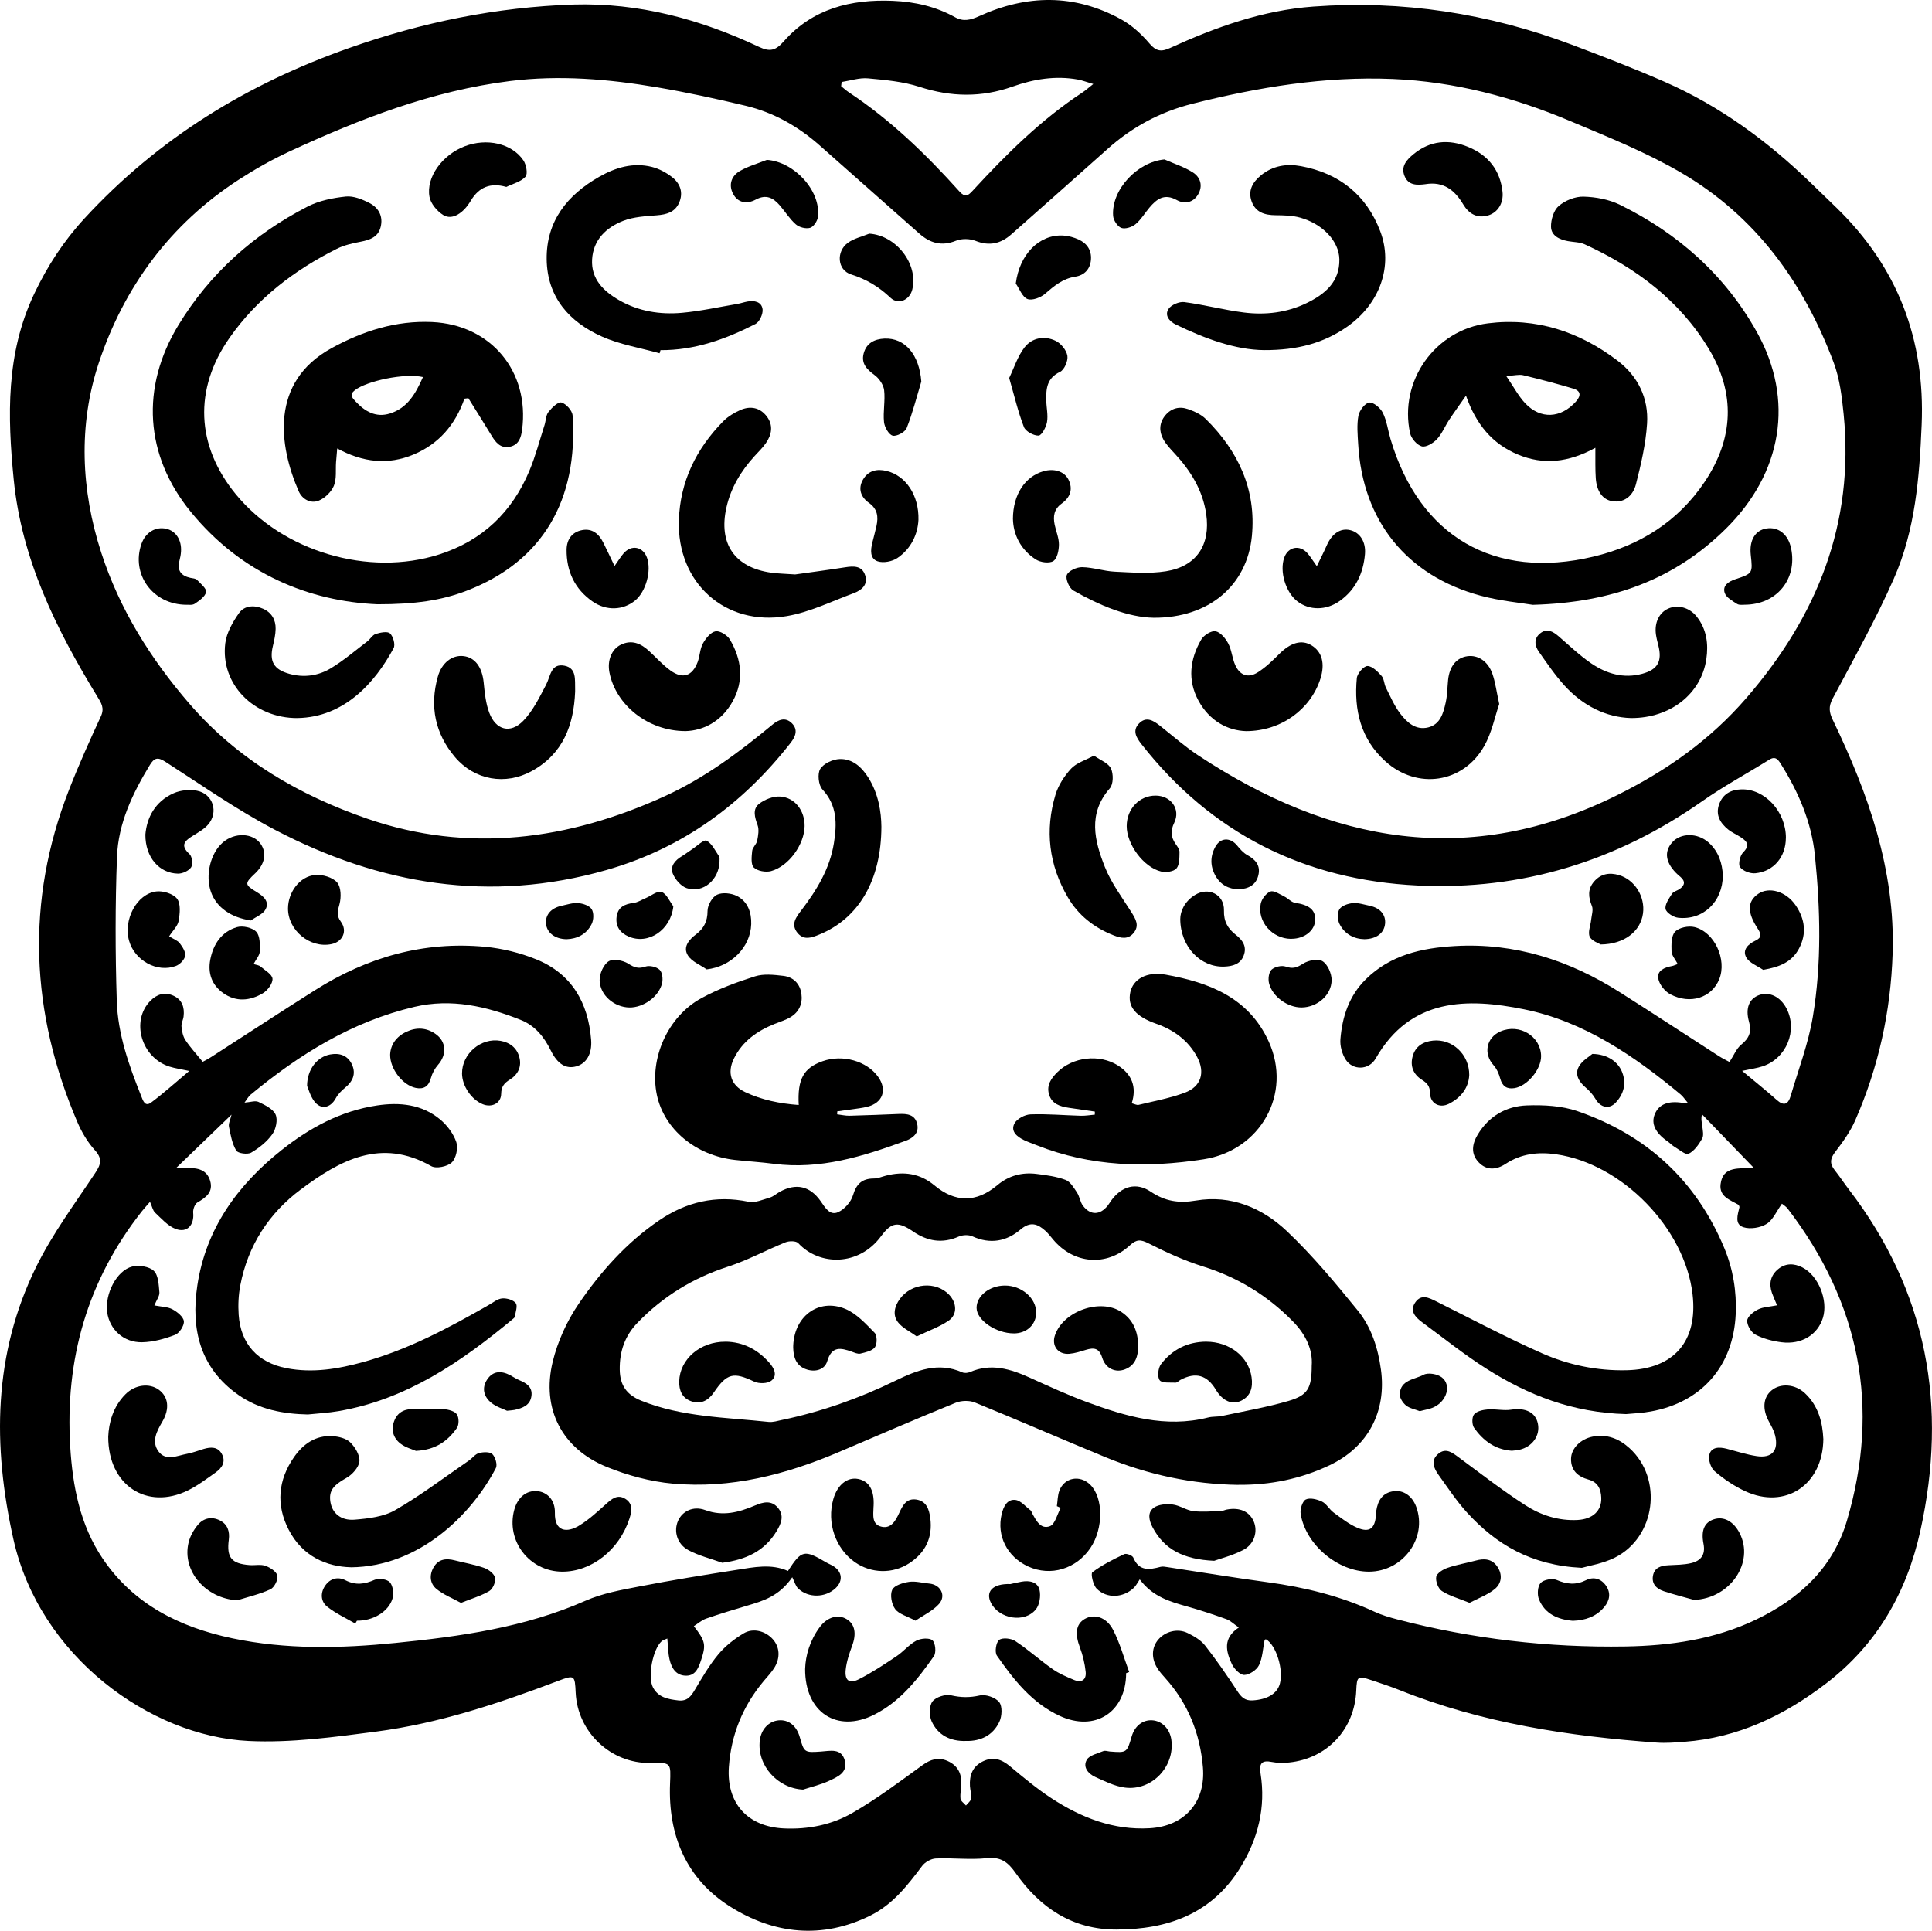 <?xml version="1.0" encoding="UTF-8"?>
<svg id="Layer_1" data-name="Layer 1" xmlns="http://www.w3.org/2000/svg" viewBox="0 0 900 899.52">
  <path d="M267.04,2.13c30.6-.91,59.23,6.86,86.61,19.76,5.11,2.41,7.73,1.64,11.54-2.69C378.56,4.05,396.38-.41,415.85.39c10.23.42,20.09,2.65,29.15,7.7,3.82,2.13,7.28,1.2,11.11-.54,22.23-10.14,44.47-10.46,66.12,1.46,5.01,2.75,9.54,6.91,13.26,11.3,3.1,3.66,5.52,3.9,9.52,2.08,21.3-9.72,43.2-17.6,66.8-19.32,41.44-3.02,81.59,3.13,120.42,17.78,14.47,5.46,28.93,11.02,43.1,17.22,25.71,11.25,48.01,27.62,68.13,47.07,3.96,3.83,7.93,7.66,11.89,11.5,28.64,27.75,41.52,61.47,39.83,101.35-1.04,24.54-2.96,48.91-12.91,71.51-8.42,19.14-18.73,37.47-28.55,55.97-1.95,3.69-1.67,6.31.03,9.85,16.57,34.44,29.19,69.87,27.91,108.98-.88,27.03-6.58,52.9-17.39,77.6-2.31,5.29-5.81,10.16-9.35,14.77-2.4,3.12-2.63,5.5-.24,8.5,2.32,2.92,4.36,6.07,6.63,9.03,36.54,47.65,46.08,100.88,33.28,158.94-6.38,28.91-20.31,53.07-43.86,71.12-19.52,14.96-41.16,25.37-66.17,27.23-4.25.32-8.55.66-12.78.36-40.95-2.95-81.28-9.05-119.71-24.42-4.29-1.72-8.7-3.14-13.08-4.62-6.55-2.2-6.91-1.94-7.2,4.86-.77,17.96-13.51,31.63-31.32,33.45-2.62.27-5.39.28-7.95-.24-4.82-.98-6.04.76-5.31,5.34,2.52,15.82-1.15,30.44-9.45,43.91-13.25,21.51-33.82,28.82-57.77,28.83-20.42,0-35.52-10.15-46.86-26.32-3.47-4.94-6.77-7.66-13.37-6.95-7.86.85-15.9-.2-23.84.15-2.21.1-5.03,1.69-6.37,3.49-6.76,9.04-13.68,17.93-24.01,23.06-22.59,11.23-45.1,8.75-65.58-4.24-20.32-12.9-28.79-33.16-27.83-57.17.39-9.83.57-9.82-9.16-9.64-18.35.35-33.93-14.31-34.8-32.75-.38-8.16-.48-8.4-8.33-5.42-27.51,10.43-55.39,19.74-84.63,23.56-19.67,2.57-39.69,5.31-59.38,4.37-46.04-2.21-97.41-39.53-109.57-93.91-9.77-43.7-9.43-86.37,10.65-127.11,7.57-15.36,17.99-29.33,27.5-43.69,2.68-4.04,3.32-6.63-.26-10.58-3.39-3.74-6.11-8.38-8.11-13.05-21.81-51.03-24.25-102.66-3.91-154.75,4.52-11.58,9.62-22.96,14.85-34.25,1.79-3.86.18-6.27-1.64-9.23-19.16-31.34-35.28-63.9-38.96-101.17-2.9-29.42-3.66-58.58,9.51-86.38,6.16-13.01,13.76-24.7,23.54-35.3,34.3-37.2,75.7-62.59,123.41-79.37C196.82,10.35,231.25,3.34,267.04,2.13ZM811.54,498.91c5.91,4.94,11.15,9.1,16.13,13.54,3.42,3.05,5.37,1.98,6.49-1.84,3.59-12.27,8.24-24.37,10.33-36.89,4.14-24.85,3.51-50.01.99-75.03-1.56-15.5-7.6-29.54-15.83-42.67-1.29-2.06-2.52-3.92-5.47-2.08-10.39,6.48-21.22,12.32-31.22,19.34-39.84,27.94-84.02,41.59-132.52,39.27-52.56-2.51-95.98-24.07-128.74-65.89-2.34-2.99-4.3-6.22-1.18-9.51,3.4-3.58,6.76-1.46,9.88,1,5.86,4.63,11.49,9.63,17.7,13.73,61.82,40.82,126.13,52.97,195.42,18.49,23.04-11.47,43.18-25.71,60-45.15,32.94-38.07,50.4-81.3,45.32-132.26-.81-8.09-1.81-16.47-4.63-24-13.95-37.22-36.37-68.25-71.1-88.51-16.34-9.53-34.16-16.67-51.66-24.04-26.4-11.12-53.93-18.39-82.65-19.6-31.7-1.33-62.73,3.83-93.39,11.56-15,3.78-28.1,10.84-39.59,21.14-14.82,13.28-29.76,26.43-44.65,39.63-4.96,4.4-10.27,5.65-16.74,3.08-2.67-1.06-6.47-1.12-9.11-.05-6.74,2.74-12.11,1.07-17.17-3.41-15.43-13.66-30.87-27.32-46.3-40.98-10.03-8.88-21.45-15.37-34.47-18.48-13.65-3.26-27.39-6.25-41.22-8.6-22.68-3.85-45.54-5.81-68.53-2.94-36.28,4.54-69.89,17.62-102.77,32.81-8.19,3.79-16.14,8.3-23.72,13.21-31.87,20.66-53.43,50.02-65.16,85.4-9.57,28.88-8.26,59.17,1.17,88.29,8.53,26.32,22.88,49.33,41.11,70.43,22.59,26.15,51.47,42.72,82.85,53.54,46.98,16.2,93.72,10,138.64-10.53,18.44-8.43,34.55-20.42,50.07-33.29,2.82-2.34,6.03-3.68,9.06-.66,3.01,3.01,1.69,6.22-.56,9.1-22.44,28.73-50.57,49.22-85.89,59.3-54.1,15.44-105.47,6.86-154.38-18.77-17.72-9.28-34.24-20.88-51.11-31.74-3.55-2.28-5.15-1.7-7.13,1.55-8.06,13.23-14.74,27.21-15.32,42.79-.84,22.35-.81,44.77-.1,67.13.48,15.41,5.64,30,11.35,44.26.85,2.13,1.74,5.26,4.68,3.07,5.89-4.4,11.36-9.36,17.73-14.7-3.75-.81-6.52-1.19-9.15-2.01-13.16-4.11-18.17-21.28-8.99-30.63,3.02-3.08,6.63-4.27,10.68-2.46,4.16,1.85,5.34,5.47,4.82,9.74-.19,1.58-1.12,3.16-.97,4.66.21,2.15.64,4.54,1.8,6.29,2.22,3.37,5.01,6.36,8.09,10.15.71-.4,2.4-1.23,3.97-2.25,16.16-10.39,32.22-20.93,48.46-31.19,24.19-15.28,50.52-22.85,79.2-20.13,8.02.76,16.2,2.79,23.67,5.81,16.53,6.67,24.26,20.15,25.63,37.45.54,6.75-2.31,11.17-6.94,12.44-4.78,1.32-8.72-1.03-11.89-7.49-3.09-6.3-7.39-11.54-13.92-14.14-15.92-6.35-32.36-10.15-49.52-6.11-29.07,6.84-53.71,22.15-76.41,40.97-.98.81-1.59,2.06-2.78,3.65,2.76-.2,5.02-1.04,6.52-.32,2.99,1.45,6.74,3.21,7.95,5.87,1.1,2.41.17,6.82-1.51,9.17-2.48,3.48-6.13,6.42-9.87,8.59-1.69.98-6.18.35-6.96-.98-1.92-3.26-2.63-7.31-3.38-11.13-.29-1.48.65-3.2,1.21-5.61-8.75,8.43-16.76,16.15-25.7,24.76,2.75.12,3.94.27,5.12.21,4.83-.26,9.14.74,10.63,5.95,1.48,5.14-1.92,7.68-5.93,10-1.22.71-2.15,3.23-1.99,4.8.57,5.7-2.81,9.55-8.14,7.55-3.64-1.36-6.6-4.78-9.59-7.57-1.1-1.03-1.41-2.9-2.39-5.07-1.69,1.97-2.75,3.12-3.72,4.34-25.47,32.2-35.92,69.12-33.44,109.72,1.12,18.38,4.55,36.55,15.16,52.21,14.43,21.3,35.76,31.88,60.24,37.06,25.18,5.32,50.58,4.73,75.98,2.2,30.32-3.02,60.36-7.2,88.68-19.69,7.86-3.47,16.67-5.02,25.19-6.67,15.01-2.9,30.11-5.35,45.22-7.7,7.99-1.24,16.08-2.99,23.88.51,6.37-9.8,7.56-10.05,17.85-3.97,1.07.63,2.26,1.06,3.31,1.72,4.15,2.61,4.58,6.89,1.06,10.24-4.76,4.52-12.73,4.71-17.48.16-1.2-1.15-1.65-3.09-2.73-5.23-6.13,8.86-13.48,11-20.84,13.19-6.46,1.93-12.93,3.87-19.3,6.09-2.04.71-3.78,2.29-5.71,3.51,5.48,7.08,5.74,8.73,3.3,16.04-1.24,3.72-2.74,7.33-7.43,7.02-4.43-.29-6.31-3.79-7.19-7.55-.7-3-.69-6.17-1.04-9.75-1.16.54-2.04.73-2.62,1.25-4.17,3.71-6.67,16.68-4.03,21.59,2.5,4.64,7.02,5.45,11.78,6,4.21.48,5.91-1.94,7.77-5.06,3.36-5.64,6.69-11.41,10.88-16.42,3.23-3.86,7.43-7.16,11.77-9.76,4.52-2.7,10.21-1.06,13.6,2.73,3.22,3.61,3.6,8.69.66,13.37-1.41,2.24-3.3,4.18-5,6.23-9.64,11.57-15.08,24.9-16.13,39.89-1.19,16.9,8.74,27.88,25.67,28.66,11.29.52,22.29-1.69,31.9-7.24,11.32-6.53,21.86-14.45,32.47-22.14,3.85-2.79,7.42-3.99,11.82-2.06,4.41,1.94,6.47,5.44,6.44,10.14-.01,2.48-.65,4.99-.4,7.42.11,1.14,1.65,2.13,2.55,3.19.85-1.08,2.27-2.08,2.42-3.24.24-1.88-.46-3.85-.57-5.8-.29-4.99,1.15-9.13,5.99-11.5,4.81-2.36,8.72-1.02,12.68,2.28,6.27,5.23,12.59,10.51,19.41,14.96,13.81,9,28.8,14.89,45.67,13.9,16.34-.96,26.15-12.3,24.78-28.42-1.33-15.72-6.91-29.69-17.54-41.52-1.3-1.45-2.63-2.93-3.66-4.57-2.94-4.65-2.72-9.75.41-13.4,3.24-3.78,8.95-5.32,13.62-3.06,2.98,1.45,6.16,3.29,8.15,5.82,5.36,6.82,10.29,13.99,15.04,21.25,1.83,2.79,3.53,4.55,7.13,4.34,6.75-.39,11.43-3.07,12.7-7.79,1.78-6.59-1.72-17.89-6.41-20.63-.2-.12-.64.18-.69.2-.82,4.09-.95,8.34-2.64,11.84-1.08,2.22-4.47,4.48-6.86,4.52-1.95.03-4.73-2.85-5.77-5.08-2.72-5.88-4.33-12.05,3.25-17.02-2.41-1.66-3.93-3.22-5.78-3.88-6.01-2.16-12.09-4.17-18.24-5.9-8.07-2.27-16.08-4.52-22.15-12.64-1.09,1.6-1.72,2.95-2.72,3.91-4.94,4.71-12.64,5.18-17.35.39-1.68-1.71-2.84-6.98-1.99-7.62,4.53-3.39,9.7-5.99,14.85-8.44.98-.47,3.78.59,4.2,1.59,2.69,6.46,7.47,5.74,12.71,4.33.98-.26,2.13-.03,3.18.13,15.64,2.36,31.24,4.95,46.91,7.07,17.21,2.33,33.86,6.44,49.68,13.76,3.37,1.56,7.01,2.61,10.61,3.55,34.81,9.08,70.24,13.18,106.18,12.59,20.95-.35,41.55-3.29,60.71-12.46,20.24-9.68,35.95-24.07,42.46-46.09,15.71-53.08,5.99-101.6-27.6-145.45-.78-1.01-1.97-1.7-2.66-2.28-2.54,3.53-4.18,7.58-7.17,9.43-2.89,1.79-7.57,2.55-10.75,1.53-4.28-1.37-2.69-5.83-1.88-9.29.07-.29-.19-.66-.34-1.12-3.81-2.24-9.14-3.75-8.45-9.59,1.06-8.95,8.97-6.99,15.32-7.81-8.41-8.7-16.19-16.75-23.96-24.8-.6,2.3-.04,3.94.14,5.61.2,1.92.75,4.28-.09,5.73-1.58,2.74-3.66,5.79-6.32,7.05-1.41.67-4.51-2.07-6.77-3.39-1.05-.62-1.88-1.61-2.9-2.31-5.82-4.01-7.88-8.29-6.08-12.72,1.89-4.64,6.23-6.4,13.04-5.29.49.08,1,.01,2.38.01-1.42-1.68-2.24-3-3.38-3.94-21.69-18.04-45.09-34.03-72.9-39.66-26.34-5.33-52.89-5.51-69.16,22.93-3.15,5.51-10.67,5.57-13.93.52-1.7-2.64-2.73-6.38-2.48-9.5.84-10.49,4.04-20.24,11.78-27.9,11.48-11.37,26.03-14.62,41.47-15.52,28.07-1.62,53.39,6.61,76.82,21.46,15.48,9.8,30.79,19.87,46.19,29.78,1.72,1.11,3.59,1.99,4.99,2.76,2.04-3.11,3.23-6.26,5.49-8.09,3.69-2.99,4.93-5.99,3.61-10.63-1.82-6.42.12-10.83,4.79-12.48,4.75-1.68,9.87.85,12.67,6.26,5.31,10.26-.03,23.32-11.14,26.97-2.67.88-5.51,1.24-9.51,2.11ZM392.07,38.21c-.08.65-.16,1.3-.23,1.96,1.2.96,2.34,2.02,3.61,2.86,19.42,12.86,35.99,28.92,51.47,46.15,2.68,2.98,3.98,2.08,6.23-.37,15.56-16.9,31.81-33.05,51.13-45.75,1.38-.91,2.62-2.03,5.02-3.92-3.27-.96-5.17-1.71-7.14-2.07-10.45-1.9-20.65-.21-30.44,3.27-14.53,5.16-28.69,4.88-43.34.14-7.66-2.48-15.97-3.23-24.06-3.97-4-.36-8.16,1.07-12.25,1.7Z" style="fill: #000; stroke-width: 0px;"/>
  <path d="M576.91,691.79c-21.44-.29-42.04-4.72-61.81-12.85-20.37-8.38-40.56-17.22-60.96-25.53-2.58-1.05-6.35-.94-8.95.12-18.26,7.44-36.36,15.27-54.51,23-24.71,10.53-50.33,17.12-77.31,14.67-10.45-.95-21.08-3.84-30.82-7.81-20.76-8.47-30.38-27.05-25.1-48.89,2.28-9.45,6.58-18.94,12.07-26.98,10.22-14.99,22.34-28.62,37.55-38.97,12.62-8.58,26.37-11.84,41.63-8.66,3.06.64,6.69-1.02,9.96-1.97,1.65-.48,3.04-1.81,4.6-2.67,7.56-4.18,14.06-2.7,19.01,4.33,2.06,2.93,4.25,6.94,8.2,5.14,2.94-1.34,5.95-4.73,6.87-7.81,1.59-5.34,4.24-7.84,9.72-7.86,1.88,0,3.77-.85,5.65-1.33,8.24-2.09,15.8-1.11,22.56,4.52,9.71,8.1,19.56,8.12,29.25-.02,5.41-4.55,11.58-6.16,18.39-5.3,4.55.57,9.22,1.19,13.46,2.78,2.22.83,3.86,3.67,5.33,5.88,1.24,1.87,1.47,4.45,2.81,6.2,3.48,4.54,7.95,4.38,11.52-.11.55-.69.99-1.48,1.51-2.2,4.87-6.81,11.69-8.86,18.51-4.28,6.66,4.47,13.06,5.5,20.99,4.15,16.43-2.79,30.98,3.38,42.53,14.33,11.93,11.31,22.55,24.11,32.94,36.9,6.33,7.79,9.42,17.47,10.79,27.53,2.67,19.58-6.08,36.09-23.96,44.56-13.39,6.35-27.59,9.25-42.41,9.1ZM611.06,636.22c.55-7.5-2.84-14.53-8.7-20.51-11.8-12.04-25.63-20.58-41.84-25.64-8.75-2.73-17.23-6.61-25.42-10.77-3.67-1.86-5.62-2.01-8.7.84-10.92,10.1-26.25,8.79-35.84-2.68-1.14-1.36-2.22-2.79-3.53-3.98-3.63-3.29-7-4.59-11.6-.69-6.54,5.56-14.13,7.01-22.42,3.22-1.78-.82-4.58-.71-6.41.1-7.63,3.38-14.56,2.18-21.2-2.34-6.82-4.65-9.96-4.63-14.95,2.15-10.36,14.1-28.74,13.89-38.6,3.24-1-1.08-4.19-1.08-5.89-.4-9.02,3.64-17.66,8.39-26.87,11.37-16.32,5.28-30.29,13.88-42.14,26.15-5.9,6.11-8.37,13.36-8.25,21.81.1,7.33,3.22,11.76,10.12,14.52,19.06,7.64,39.29,7.7,59.21,9.85,2.05.22,4.22-.49,6.31-.93,18.38-3.84,35.94-10.06,52.8-18.28,9.96-4.85,19.94-8.84,31.13-3.88,1,.44,2.57.31,3.62-.15,9.76-4.23,18.75-1.47,27.75,2.59,8.75,3.95,17.48,7.99,26.47,11.32,18.3,6.77,36.86,12.28,56.74,7.26,2.05-.52,4.28-.27,6.35-.71,10.39-2.22,20.9-4.04,31.08-7.01,9.01-2.63,10.78-6.02,10.77-16.46Z" style="fill: #000; stroke-width: 0px;"/>
  <path d="M175.86,281.53c-31.59-1.34-63.31-14.05-86.98-43.05-21.48-26.31-23.42-58.02-5.76-87.02,14.68-24.11,35.14-42.35,60.17-55.22,5.36-2.76,11.77-4.03,17.83-4.67,3.55-.37,7.65,1.31,11.01,3.04,4.27,2.2,6.45,6.21,5.18,11.2-1.18,4.64-4.95,5.97-9.25,6.8-3.79.73-7.71,1.59-11.12,3.3-19.84,9.95-37.14,23.13-50,41.47-16.78,23.94-15.62,50.27,2.9,72.88,21.91,26.74,61.91,38.57,94.82,28.03,20.08-6.43,33.91-19.73,41.96-38.99,2.87-6.86,4.75-14.14,7.04-21.25.65-2.03.6-4.53,1.8-6.07,1.56-2,4.49-4.88,6.06-4.46,2.18.58,5.05,3.77,5.21,6,2.69,39.51-14,68.22-49.58,81.79-11.61,4.43-23.7,6.22-41.3,6.22Z" style="fill: #000; stroke-width: 0px;"/>
  <path d="M714,281.79c-5.4-.92-15.03-1.77-24.23-4.25-34.51-9.3-55.01-34.93-57.07-70.58-.26-4.43-.69-9,.11-13.29.45-2.41,3.08-5.89,5.05-6.12,1.97-.23,5.23,2.55,6.33,4.8,1.85,3.76,2.36,8.16,3.58,12.25,13.47,45.4,48.38,65.73,94.51,54.73,21.54-5.14,39.42-16.31,51.88-34.92,13.43-20.06,14.41-41.04,1.9-61.82-13.67-22.71-34.08-37.85-57.84-48.75-2.34-1.07-5.19-1.01-7.8-1.49-3.94-.72-7.81-2.53-7.9-6.68-.07-3.3,1.26-7.7,3.6-9.71,2.98-2.55,7.64-4.44,11.52-4.34,5.7.15,11.84,1.28,16.92,3.77,27.18,13.33,49.1,32.84,63.88,59.36,17.57,31.52,11.87,65.64-14.57,91.7-23.7,23.36-52.64,34.32-89.87,35.34Z" style="fill: #000; stroke-width: 0px;"/>
  <path d="M143.46,658.99c-11.65-.25-22.79-2.34-32.45-9.13-17.89-12.56-22.14-30.69-19.09-50.94,4-26.56,18.74-46.85,39.34-63.18,13.12-10.4,27.61-18.23,44.44-20.73,10.53-1.57,20.8-.54,29.3,6.5,3.28,2.71,6.22,6.63,7.57,10.59.93,2.73-.11,7.56-2.13,9.49-2.02,1.92-7.27,3-9.55,1.7-23.46-13.35-42.67-2.66-60.81,10.89-14.8,11.06-24.58,26.09-28.12,44.56-.86,4.49-1.1,9.22-.78,13.78.94,13.62,8.82,22.27,22.24,24.89,12.19,2.38,24.08.39,35.82-2.86,20.92-5.78,39.88-15.93,58.57-26.65,2-1.15,4.04-2.83,6.15-2.99,2.12-.16,5.12.69,6.3,2.22.97,1.25-.12,4.14-.42,6.29-.06.44-.63.84-1.04,1.18-24.03,19.93-49.4,37.37-81.05,42.82-4.71.81-9.52,1.06-14.29,1.56Z" style="fill: #000; stroke-width: 0px;"/>
  <path d="M757.47,658.81c-24.92-.67-45.62-8.86-64.81-21-10.49-6.64-20.23-14.46-30.25-21.84-3.17-2.34-5.94-5.35-2.98-9.39,2.73-3.73,6.18-2,9.54-.32,16.36,8.17,32.54,16.77,49.25,24.17,12.39,5.49,25.72,8.26,39.47,7.95,22.04-.49,33.31-13.43,30.78-35.32-3.56-30.78-32.82-60.86-63.54-65.28-8.33-1.2-16.27-.33-23.55,4.45-4.27,2.8-8.86,3.24-12.63-.79-3.72-3.97-2.94-8.57-.38-12.83,5.17-8.59,13.26-13.27,22.91-13.61,7.85-.28,16.25.16,23.58,2.69,32.08,11.04,55.24,32.21,68.38,63.76,4.08,9.8,5.79,20.14,5.32,30.79-1.07,24.15-15.81,41.1-39.61,45.36-4.35.78-8.82.94-11.47,1.21Z" style="fill: #000; stroke-width: 0px;"/>
  <path d="M510.03,517.88c-4.09-.6-8.18-1.16-12.26-1.79-4.01-.62-7.81-1.79-9.1-6.23-1.26-4.33,1.04-7.53,3.94-10.39,7.2-7.1,19.57-8.51,28.15-3.09,6.46,4.08,8.87,9.89,6.45,17.62,1.28.32,2.35.95,3.21.74,7.23-1.76,14.65-3.1,21.58-5.7,7.55-2.83,9.51-9.43,5.67-16.6-4.15-7.73-10.88-12.61-19-15.46-9.6-3.37-13.57-7.96-12.13-14.72,1.25-5.87,7.38-9.81,16.49-8.17,20.14,3.61,38.62,10.62,47.96,31.09,11.14,24.39-3.83,50.87-30.39,54.94-26.49,4.07-52.42,3.48-77.65-6.55-1.98-.79-4-1.48-5.91-2.39-3.28-1.56-6.38-4.12-4.48-7.75,1.14-2.19,4.84-4.15,7.46-4.25,7.79-.3,15.62.43,23.44.64,2.18.06,4.36-.33,6.54-.52l.02-1.43Z" style="fill: #000; stroke-width: 0px;"/>
  <path d="M372.08,514.79c-.65-12.14,2.33-17.26,11.08-20.37,9.35-3.33,20.66-.14,25.94,7.31,4.28,6.05,2.15,12.06-5.03,13.89-2.4.61-4.9.86-7.36,1.23-2.22.33-4.44.61-6.66.91-.02.46-.05.93-.07,1.39,1.94.23,3.89.71,5.83.66,7.64-.18,15.28-.52,22.91-.82,3.76-.15,7.45.18,8.52,4.56,1.08,4.38-1.96,6.7-5.45,7.97-19.78,7.25-39.76,13.5-61.32,10.68-5.99-.78-12.03-1.13-18.03-1.79-18.34-2.02-33.07-14.28-36.45-30.3-3.56-16.85,5-36.47,20.66-45.03,7.88-4.31,16.49-7.48,25.08-10.21,4.01-1.28,8.8-.73,13.14-.23,4.67.53,7.8,3.63,8.46,8.37.64,4.57-1.08,8.5-5.14,10.91-2.26,1.34-4.86,2.11-7.32,3.1-8.16,3.27-15.05,8.1-19.01,16.21-3.23,6.61-1.34,12.46,5.31,15.59,7.71,3.63,15.95,5.32,24.93,5.99Z" style="fill: #000; stroke-width: 0px;"/>
  <path d="M743.18,208.64c-12.54,6.86-24.19,8.1-36.1,3.13-11.82-4.93-19.43-13.92-24.17-27.43-3.19,4.58-5.62,7.9-7.88,11.34-1.95,2.97-3.31,6.44-5.69,8.98-1.72,1.83-5.07,3.84-7,3.31-2.27-.63-4.93-3.69-5.46-6.12-5.28-24.22,11.5-48.11,36.25-51.21,22.47-2.81,42.63,3.87,60.43,17.43,9.48,7.22,14.47,17.48,13.71,29.31-.61,9.46-2.81,18.91-5.16,28.14-1.57,6.17-6.11,8.77-10.96,8.01-4.53-.71-7.33-4.52-7.78-10.7-.16-2.13-.16-4.26-.19-6.4-.03-2.08,0-4.16,0-7.79ZM701.67,175.2c3.48,5.09,5.67,9.33,8.81,12.67,7.19,7.64,16.65,7.03,23.66-.8,2.5-2.8,2.22-4.96-1.15-5.98-7.75-2.34-15.6-4.38-23.47-6.28-1.88-.45-4.01.16-7.85.39Z" style="fill: #000; stroke-width: 0px;"/>
  <path d="M216.36,185.74c-4.25,12.1-11.88,21.06-23.66,26.01-11.93,5.01-23.59,3.72-35.61-2.81-.23,2.68-.41,4.51-.54,6.35-.27,3.71.33,7.78-1.02,11.04-1.19,2.86-4.17,5.76-7.06,6.93-3.78,1.53-7.7-.69-9.31-4.36-9.25-21.15-13.53-50.9,15.28-66.69,14.61-8.01,30.01-12.94,46.86-12.17,27.37,1.26,45.46,22.97,41.92,50.15-.49,3.72-1.56,7.13-5.8,7.97-4.24.83-6.47-1.96-8.41-5.16-3.56-5.85-7.21-11.66-10.83-17.48-.6.07-1.2.15-1.8.22ZM197.05,175.68c-8.61-1.97-26.23,1.83-31.73,6.11-2.66,2.07-1.24,3.56.28,5.2,4.37,4.7,9.51,7.72,16.08,5.65,8.16-2.57,11.93-9.23,15.36-16.97Z" style="fill: #000; stroke-width: 0px;"/>
  <path d="M588.81,163.12c-13.31-.12-27.43-5.32-41.12-11.94-2.97-1.43-5.3-4.3-3.33-7.26,1.27-1.91,4.99-3.48,7.34-3.17,9.31,1.22,18.46,3.69,27.78,4.85,10,1.25,19.95.09,29.16-4.37,8.53-4.13,15.51-9.85,15.29-20.47-.17-8.35-7.67-16.35-18.17-19.34-3.67-1.04-7.69-1.11-11.55-1.14-5.04-.05-9.28-1.3-11.14-6.41-1.85-5.09.51-9.03,4.32-12.17,5.46-4.49,11.97-5.52,18.64-4.28,17.79,3.3,30.47,13.35,36.93,30.3,6.17,16.18-.16,33.77-15.3,44.43-10.99,7.73-23.33,11.04-38.85,10.97Z" style="fill: #000; stroke-width: 0px;"/>
  <path d="M307.28,164.6c-8.98-2.52-18.41-4.03-26.84-7.78-15.28-6.79-25.56-18.4-25.78-36.01-.22-17.8,9.62-29.98,24.48-38.44,7.57-4.31,15.8-6.81,24.56-4.59,3.32.84,6.62,2.61,9.34,4.72,3.79,2.94,5.38,7.15,3.35,11.88-1.93,4.51-5.86,5.57-10.45,5.94-5.23.42-10.73.69-15.53,2.54-7.99,3.09-14.07,8.84-14.59,18.03-.52,9.09,5.27,14.75,12.53,18.94,9.08,5.24,19.13,6.83,29.36,5.91,8.63-.78,17.17-2.68,25.74-4.13,1.57-.27,3.1-.81,4.66-1.11,3.32-.63,6.71.09,7.13,3.61.26,2.18-1.43,5.87-3.29,6.82-13.86,7.1-28.36,12.31-44.26,12.21-.14.49-.28.97-.42,1.46Z" style="fill: #000; stroke-width: 0px;"/>
  <path d="M537.41,287.81c-11.89-.2-25-5.61-37.42-12.7-1.92-1.09-3.74-5.43-3.02-7.24.76-1.92,4.62-3.67,7.1-3.63,5.1.08,10.15,1.87,15.26,2.11,7.94.37,16.06,1.03,23.83-.2,14.21-2.26,20.82-12.26,18.74-26.62-1.62-11.14-7.26-20.26-14.81-28.36-1.92-2.06-3.93-4.19-5.25-6.63-2-3.7-1.8-7.61.98-10.99,2.79-3.39,6.61-4.35,10.59-2.95,2.95,1.04,6.1,2.45,8.27,4.6,15.18,14.96,23.59,32.93,21.5,54.54-2.21,22.93-19.94,38.22-45.77,38.07Z" style="fill: #000; stroke-width: 0px;"/>
  <path d="M370.36,267.64c6.79-.96,15.06-2.04,23.3-3.33,3.96-.62,7.86-.84,9.35,3.67,1.5,4.56-1.76,7.06-5.43,8.42-10.28,3.8-20.4,8.83-31.06,10.64-28.73,4.9-51.24-15.52-50.28-44.67.59-18.05,8.09-33.3,20.64-46.07,2.18-2.22,5.06-3.96,7.92-5.23,4.69-2.08,9.21-1.27,12.42,2.97,3.08,4.08,2.32,8.43-.42,12.39-1.5,2.17-3.45,4.05-5.25,6.01-6.34,6.95-11.09,14.77-13.16,24.03-3.77,16.84,3.85,27.95,20.87,30.34,3.16.44,6.37.48,11.1.82Z" style="fill: #000; stroke-width: 0px;"/>
  <path d="M736.91,730.44c-23.8-1.16-40.02-10.99-53.54-25.79-4.88-5.35-8.91-11.5-13.16-17.4-2.29-3.18-3.94-6.84-.16-9.97,3.52-2.91,6.49-.52,9.48,1.69,10.27,7.58,20.37,15.43,31.08,22.33,7.18,4.62,15.45,7.31,24.29,6.84,7.12-.38,11.27-4.35,11.03-10.39-.16-4.03-1.59-7.24-5.94-8.43-4.93-1.35-8.26-4.23-8.14-9.75.1-4.79,4.42-9.15,10.07-10.26,6.63-1.3,12.25.93,17.13,5.34,15.74,14.24,12.26,41.54-6.86,51.06-5.57,2.77-12.03,3.76-15.28,4.72Z" style="fill: #000; stroke-width: 0px;"/>
  <path d="M163.45,730.17c-11.21-.28-22.53-4.97-28.98-17.51-5.95-11.55-4.95-23.11,2.5-33.81,4.26-6.12,10.07-10.23,17.89-9.76,2.87.17,6.37,1.01,8.29,2.88,2.29,2.23,4.58,6.05,4.27,8.9-.3,2.81-3.35,6.18-6.08,7.7-5.98,3.33-8.25,5.89-7.42,11.16.81,5.15,4.78,8.8,11.3,8.27,6.43-.53,13.52-1.35,18.91-4.47,11.92-6.89,22.97-15.29,34.35-23.11,1.6-1.1,2.91-3,4.64-3.45,1.99-.53,5.09-.66,6.25.5,1.4,1.39,2.43,4.94,1.62,6.5-11.61,22.18-35.99,45.91-67.54,46.22Z" style="fill: #000; stroke-width: 0px;"/>
  <path d="M267.92,322.2c-.63,15.65-5.65,29.01-20.14,37-12.35,6.81-26.71,4.28-35.82-6.46-9.28-10.95-11.89-23.66-8-37.49,1.82-6.47,6.64-10.12,11.81-9.59,5.52.56,8.84,5.17,9.55,12.34.47,4.73.94,9.65,2.59,14.04,3.03,8.1,9.82,9.98,15.84,3.79,4.54-4.67,7.56-10.96,10.65-16.84,2.08-3.95,2.16-10.07,8.54-8.84,5.76,1.11,4.83,6.6,4.98,10.99.01.36,0,.71,0,1.07Z" style="fill: #000; stroke-width: 0px;"/>
  <path d="M698.41,327.96c-2.02,5.84-3.45,13.33-7.01,19.63-9.79,17.35-31.21,20.47-46.02,7.12-11.51-10.38-14.72-23.95-13.32-38.77.2-2.15,3.23-5.65,4.94-5.64,2.24,0,4.78,2.6,6.59,4.62,1.2,1.33,1.15,3.71,2.02,5.44,2.06,4.1,3.9,8.43,6.64,12.05,3.12,4.13,7.24,7.94,13.06,6.49,5.63-1.41,7.05-6.65,8.14-11.54.77-3.44.77-7.04,1.13-10.57.65-6.36,3.88-10.33,8.95-11.06,4.89-.7,9.62,2.29,11.67,8.15,1.39,3.96,1.91,8.23,3.19,14.07Z" style="fill: #000; stroke-width: 0px;"/>
  <path d="M759.77,334.54c-11.64-.33-22.4-5.71-31-15.18-4.4-4.84-8.11-10.32-11.89-15.69-2-2.84-2.47-6.17.63-8.62,3.13-2.48,5.93-.85,8.56,1.41,4.97,4.28,9.74,8.89,15.13,12.57,7.09,4.85,15.09,7.24,23.79,4.89,7.25-1.96,9.38-5.83,7.55-13.13-.43-1.72-.89-3.45-1.14-5.2-.76-5.52,1.49-10.15,5.75-12.06,4.41-1.98,9.93-.52,13.33,3.85,4.55,5.84,5.44,12.66,4.39,19.74-2.37,16.01-16.61,27.51-35.12,27.42Z" style="fill: #000; stroke-width: 0px;"/>
  <path d="M138.64,334.55c-20.28.14-36.05-15.76-33.7-34.84.61-4.92,3.47-9.93,6.42-14.09,2.53-3.56,7.12-3.83,11.23-1.99,3.96,1.78,5.9,5.16,5.81,9.41-.06,2.63-.64,5.28-1.26,7.85-1.76,7.29.39,11.06,7.72,13.07,6.71,1.84,13.34.92,19.1-2.52,6.05-3.61,11.46-8.29,17.1-12.58,1.41-1.07,2.42-3,3.95-3.49,2.13-.68,5.49-1.36,6.67-.27,1.49,1.39,2.57,5.23,1.69,6.87-8.7,16.2-23.07,32.18-44.72,32.57Z" style="fill: #000; stroke-width: 0px;"/>
  <path d="M319.31,340.61c-17.61,0-32.53-12.31-35.42-27.36-1.06-5.5,1-10.74,5.26-12.84,5.03-2.49,9.29-.69,13.1,2.79,3.4,3.1,6.48,6.64,10.2,9.28,5.66,4.01,10.04,2.48,12.52-3.99,1.07-2.79,1.05-6.09,2.45-8.65,1.3-2.38,3.61-5.28,5.9-5.72,1.97-.38,5.51,1.81,6.7,3.84,5.46,9.26,6.69,19.12,1.25,28.87-5.21,9.35-13.64,13.57-21.96,13.79Z" style="fill: #000; stroke-width: 0px;"/>
  <path d="M580.51,340.63c-8.52-.23-17.05-4.67-22.23-14.22-5.18-9.56-3.98-19.32,1.3-28.43,1.18-2.03,4.71-4.26,6.67-3.88,2.3.44,4.66,3.32,5.92,5.71,1.62,3.07,1.82,6.86,3.26,10.06,2.15,4.8,6.01,6.19,10.44,3.41,3.69-2.32,6.92-5.47,10.04-8.58,5.35-5.33,10.41-6.84,15.06-4.03,4.92,2.98,6.39,8.55,4.11,15.62-4.53,14.06-18.12,24.3-34.57,24.34Z" style="fill: #000; stroke-width: 0px;"/>
  <path d="M509.58,352.03c3.03,2.15,6.74,3.48,7.94,6,1.2,2.52,1.16,7.35-.52,9.25-10.34,11.79-7.16,24.39-2.32,36.61,2.97,7.49,8.01,14.18,12.36,21.08,2.01,3.2,3.86,6.25,1.04,9.69-2.61,3.18-5.97,2.42-9.29,1.12-9.07-3.56-16.43-9.29-21.36-17.73-8.8-15.06-10.76-31.18-5.74-47.82,1.33-4.42,4.13-8.73,7.28-12.14,2.46-2.65,6.51-3.82,10.61-6.06Z" style="fill: #000; stroke-width: 0px;"/>
  <path d="M410.59,385.14c-.05,25.09-10.66,42.74-28.86,50.23-3.57,1.47-7.26,2.89-10.23-.76-3.22-3.95-.68-7.28,1.77-10.48,7.19-9.41,13.3-19.4,15.2-31.32,1.42-8.92,1.63-17.52-5.36-25.02-1.84-1.97-2.39-7.3-1.02-9.53,1.56-2.54,5.92-4.54,9.12-4.63,5.87-.17,10.16,3.69,13.26,8.59,4.83,7.65,6.05,16.2,6.12,22.92Z" style="fill: #000; stroke-width: 0px;"/>
  <path d="M375.07,777.48c.16-6.15,2.21-13.25,6.81-19.44,3.52-4.74,8.58-6.1,12.55-3.68,3.88,2.36,4.61,6.78,2.54,12.36-1.34,3.62-2.61,7.41-3.01,11.22-.52,4.94,1.65,6.65,6.05,4.44,6.15-3.09,11.93-6.97,17.67-10.8,3.24-2.16,5.81-5.43,9.2-7.22,2.08-1.1,6.07-1.41,7.49-.15,1.41,1.24,1.83,5.74.67,7.39-7.56,10.81-15.75,21.22-27.93,27.31-17.05,8.54-32.16-.92-32.05-21.43Z" style="fill: #000; stroke-width: 0px;"/>
  <path d="M524.6,779.52c-.07,18.18-14.49,27.52-30.99,19.87-12.88-5.98-21.39-16.8-29.22-28.07-1.1-1.58-.4-6.18,1.06-7.3,1.54-1.18,5.58-.74,7.5.53,6.05,4,11.49,8.92,17.44,13.1,3.01,2.11,6.52,3.58,9.94,5.01,3.52,1.46,5.82-.06,5.41-3.83-.42-3.82-1.31-7.68-2.67-11.27-2.41-6.35-1.89-10.9,2.2-13.28,4.45-2.59,10.16-.97,13.3,5.14,3.17,6.17,5.02,13.01,7.45,19.56l-1.42.53Z" style="fill: #000; stroke-width: 0px;"/>
  <path d="M849.39,670.3c-.14,21.59-17.85,33.09-36.48,24.41-5.09-2.37-9.91-5.64-14.18-9.29-1.8-1.54-3.04-5.43-2.45-7.71.96-3.7,4.71-3.61,8.06-2.76,4.64,1.19,9.22,2.71,13.93,3.43,7.21,1.11,10.41-2.61,8.62-9.72-.55-2.19-1.71-4.26-2.81-6.27-3.19-5.81-2.82-11.24,1.13-14.57,4.15-3.49,10.97-3.07,15.59,1.26,6.41,5.99,8.23,13.85,8.57,21.21Z" style="fill: #000; stroke-width: 0px;"/>
  <path d="M50.42,669.34c.28-6.44,2.16-13.9,8.04-19.79,4.48-4.49,11.13-5.3,15.53-2.07,4.45,3.26,5.16,8.81,1.65,14.83-2.6,4.45-5.2,9.29-1.83,13.87,3.49,4.75,8.83,1.94,13.39,1.12,2.6-.47,5.11-1.49,7.67-2.24,3.28-.96,6.56-1.15,8.45,2.3,2.03,3.69.06,6.58-2.9,8.67-4.2,2.96-8.35,6.13-12.94,8.37-18.98,9.28-37.13-2.31-37.06-25.06Z" style="fill: #000; stroke-width: 0px;"/>
  <path d="M492.33,701.7c.37-2.43.32-5.01,1.18-7.25,2.36-6.16,9.6-7.43,14.37-2.73,6.15,6.06,6.2,20.33.12,29.4-6.62,9.87-18.57,13.45-28.99,8.71-9.86-4.49-14.81-14.31-12.39-24.44.85-3.57,2.59-7.03,6.38-6.59,2.57.3,4.85,3.2,7.23,4.98.25.18.28.64.44.95,1.88,3.48,4.03,7.97,8.43,6.3,2.4-.92,3.39-5.56,5.01-8.53-.59-.27-1.18-.54-1.77-.8Z" style="fill: #000; stroke-width: 0px;"/>
  <path d="M637.69,732.22c-14.37.02-29.36-12.41-31.78-26.84-.37-2.18.78-5.97,2.36-6.77,1.92-.97,5.31-.11,7.58.97,2.11,1.01,3.39,3.62,5.37,5.07,3.55,2.6,7.11,5.42,11.1,7.13,5.59,2.39,8.19.34,8.64-5.77.05-.71.05-1.42.16-2.12.73-4.8,2.88-8.45,8.13-9.16,4.62-.62,8.65,2.28,10.49,7.29,5.31,14.48-6.14,30.18-22.04,30.2Z" style="fill: #000; stroke-width: 0px;"/>
  <path d="M261.84,732.22c-15.24-.09-26.25-14.38-22.26-28.89,1.58-5.75,5.62-9.03,10.6-8.63,4.71.38,8.45,4.13,8.31,10.06-.21,9.08,5.76,9.35,11.2,6.06,4.5-2.72,8.47-6.38,12.41-9.92,2.8-2.52,5.5-4.99,9.31-2.54,3.51,2.25,2.91,5.74,1.82,9.12-4.72,14.59-17.7,24.82-31.4,24.74Z" style="fill: #000; stroke-width: 0px;"/>
  <path d="M406.96,701.52c-.01.18-.03.35-.04.53-.08,3.69-.98,8.23,3.85,9.26,4.4.94,6.49-2.95,8.08-6.37,1.65-3.55,3.35-7.01,8-6.32,4.73.71,5.97,4.57,6.51,8.61,1.2,8.99-2.18,16.03-9.64,20.97-7.87,5.21-17.96,4.9-25.55-.45-9.01-6.35-13.1-18.37-9.98-29.32,1.9-6.68,6.48-10.39,11.59-9.39,5.11,1.01,7.55,5.24,7.18,12.48Z" style="fill: #000; stroke-width: 0px;"/>
  <path d="M664.15,85.8c-4.04.52-8.12.7-9.92-3.93-1.73-4.46,1.14-7.48,4.23-10.03,7.77-6.39,16.45-7.11,25.52-3.36,9.29,3.84,14.85,10.79,15.95,20.9.57,5.2-2.2,9.63-6.63,10.97-5.27,1.6-9.15-.86-11.69-5.14-4.01-6.74-9.24-10.71-17.46-9.42Z" style="fill: #000; stroke-width: 0px;"/>
  <path d="M235.87,87.1c-7.52-2.17-12.8.24-16.42,6.2-.92,1.51-1.94,3-3.16,4.25-2.8,2.88-6.58,4.76-10.01,2.52-2.77-1.81-5.62-5.21-6.2-8.32-1.7-9.18,5.99-19.59,16.33-23.57,10.29-3.96,22-1.41,27.4,6.54,1.35,1.99,2.14,6.32.99,7.61-2.11,2.36-5.86,3.26-8.92,4.76Z" style="fill: #000; stroke-width: 0px;"/>
  <path d="M336.44,728.08c-5.25-1.9-10.79-3.25-15.68-5.83-5.37-2.83-7.04-8.89-4.9-13.72,1.96-4.43,6.99-7.08,12.64-5.01,8.3,3.05,15.66,1.06,23.15-2.11,3.75-1.59,7.63-2.65,10.74,1.05,3.07,3.65,1.5,7.38-.59,10.85-5.66,9.37-14.31,13.36-25.36,14.77Z" style="fill: #000; stroke-width: 0px;"/>
  <path d="M565.64,727.16c-14.39-.64-23.23-5.28-28.69-15.54-1.71-3.21-2.58-7.01.59-9.23,2.21-1.55,5.86-1.79,8.73-1.45,3.27.39,6.32,2.67,9.59,3.07,4.27.53,8.68.07,13.02-.06.86-.02,1.71-.49,2.57-.66,6-1.15,10.53.84,12.56,5.48,2.02,4.63.39,10.58-4.8,13.3-5.06,2.65-10.77,4.07-13.57,5.08Z" style="fill: #000; stroke-width: 0px;"/>
  <path d="M286.27,263.71c1.99-2.81,2.98-4.47,4.23-5.91,3.65-4.18,9.03-3.14,10.89,2.03,2.19,6.1-.52,15.85-5.54,19.96-5.57,4.55-13.34,4.93-19.79.46-8.34-5.78-12.2-14.09-12.12-24.12.04-4.72,2.47-8.28,7.3-9.17,4.64-.86,7.74,1.77,9.74,5.75,1.68,3.34,3.25,6.73,5.29,11Z" style="fill: #000; stroke-width: 0px;"/>
  <path d="M613.43,263.78c1.92-4,3.35-6.76,4.59-9.6,2.42-5.58,6.44-8.28,10.94-7.2,4.55,1.09,7.39,5.43,6.89,11.2-.77,8.88-4.28,16.46-11.7,21.77-6.38,4.56-14.25,4.52-19.84.17-5.43-4.22-8.32-13.88-6.07-20.3,1.81-5.15,7.26-6.18,10.89-2,1.24,1.43,2.23,3.07,4.3,5.96Z" style="fill: #000; stroke-width: 0px;"/>
  <path d="M827.82,608.13c-1.02-2.47-1.76-4.05-2.34-5.68-1.52-4.28-.75-8.14,2.73-11.08,3.5-2.96,7.51-2.88,11.45-.87,7.41,3.78,12.04,15.27,9.54,23.43-2.42,7.9-9.96,12.61-19.29,11.42-4.15-.53-8.45-1.64-12.13-3.55-2-1.04-3.97-4.35-3.87-6.54.09-1.85,2.9-4.13,5.02-5.18,2.41-1.2,5.4-1.25,8.87-1.94Z" style="fill: #000; stroke-width: 0px;"/>
  <path d="M110.51,745.56c-14.68-.84-25.87-13.69-22.66-26.92.72-2.98,2.41-5.97,4.4-8.32,2.63-3.11,6.43-3.88,10.19-1.97,3.61,1.83,4.64,5.13,4.14,9.03-1.07,8.29,1.26,11.14,9.71,11.78,2.48.19,5.19-.46,7.4.35,2.21.81,5.13,2.7,5.52,4.59.39,1.88-1.42,5.49-3.21,6.32-4.91,2.28-10.3,3.51-15.51,5.15Z" style="fill: #000; stroke-width: 0px;"/>
  <path d="M789.2,745.39c-4.74-1.34-9.53-2.52-14.2-4.08-3.26-1.09-5.67-3.33-4.99-7.16.68-3.86,3.73-4.73,7.19-4.92,3.52-.19,7.13-.18,10.53-.97,4.51-1.05,6.85-3.81,5.83-9-1.26-6.39.51-10.02,4.82-11.43,4.61-1.51,9.16.93,11.99,6.42,7.07,13.72-4.46,30.46-21.17,31.13Z" style="fill: #000; stroke-width: 0px;"/>
  <path d="M71.89,608.18c3.38.66,6.25.63,8.45,1.82,2.23,1.2,5.1,3.49,5.31,5.55.21,2.04-2.09,5.57-4.1,6.34-4.87,1.87-10.2,3.35-15.37,3.45-8.64.17-15.14-5.99-16.25-13.96-1.18-8.42,4.39-19.5,11.66-21.3,3.12-.77,7.91-.04,10.06,2,2.14,2.03,2.28,6.52,2.6,9.99.15,1.69-1.3,3.53-2.35,6.11Z" style="fill: #000; stroke-width: 0px;"/>
  <path d="M67.72,388.86c.65-7.86,4.45-15.45,13.25-19.33,3.19-1.4,7.37-1.8,10.8-1.13,7.49,1.46,10.16,10.05,5.14,15.8-1.81,2.07-4.4,3.51-6.78,5-3.72,2.33-6.63,4.37-1.83,8.74,1.22,1.11,1.65,4.78.74,6.13-1.12,1.66-4.04,2.99-6.15,2.95-8.72-.18-15.21-7.6-15.17-18.16Z" style="fill: #000; stroke-width: 0px;"/>
  <path d="M831.93,390.39c-.02,8.76-5.61,15.61-14.23,16.46-2.36.23-5.83-1.07-7.12-2.86-.96-1.34-.03-5.4,1.44-6.87,3.38-3.39,1.76-5.17-1.12-7.07-1.92-1.27-4.12-2.18-5.89-3.62-3.68-2.99-5.93-6.75-4.19-11.67,1.68-4.75,5.38-6.83,10.3-6.99,10.98-.36,20.85,10.35,20.83,22.61Z" style="fill: #000; stroke-width: 0px;"/>
  <path d="M471.86,241.86c0-11.52,5.7-19.87,14.23-22.31,4.95-1.42,9.69.05,11.62,3.86,2.31,4.57.73,8.42-3.1,11.17-3.64,2.61-4.11,5.95-3.32,9.83.63,3.12,2.02,6.21,2,9.31-.02,2.68-.81,6.54-2.63,7.69-1.88,1.18-6,.62-8.13-.75-7.19-4.62-10.5-11.72-10.66-18.8Z" style="fill: #000; stroke-width: 0px;"/>
  <path d="M427.85,242.25c-.34,6.53-3.29,13.32-9.84,17.75-2.39,1.61-6.48,2.4-9.12,1.53-3.76-1.24-3.36-5.32-2.51-8.77.63-2.58,1.36-5.14,1.92-7.74.91-4.24.54-7.86-3.54-10.75-3.62-2.56-5.23-6.45-2.79-10.74,2.45-4.3,6.49-5.22,11.06-4.11,8.87,2.15,15.12,11.24,14.82,22.83Z" style="fill: #000; stroke-width: 0px;"/>
  <path d="M802.57,407.81c-.04,12.42-9.3,21.05-20.84,19.76-2.19-.24-5.51-2.36-5.84-4.08-.4-2.11,1.57-4.85,2.96-7.05.67-1.07,2.39-1.44,3.55-2.24,2.36-1.64,2.88-3.51.48-5.59-.4-.35-.82-.68-1.21-1.04-5.78-5.32-6.71-10.66-2.64-15.18,3.98-4.42,11.73-4.43,16.83.07,4.85,4.28,6.47,9.97,6.71,15.35Z" style="fill: #000; stroke-width: 0px;"/>
  <path d="M116.86,428.84c-9.19-1.36-15.98-5.99-18.57-13.23-2.76-7.73-.3-18.08,5.49-23.1,5.52-4.79,13.97-4.5,17.6.6,3,4.21,2.03,9.49-2.52,13.78-4.98,4.7-4.98,5.26.71,8.71,3.12,1.89,6.05,4.36,4.17,8.01-1.19,2.31-4.51,3.53-6.88,5.24Z" style="fill: #000; stroke-width: 0px;"/>
  <path d="M374.1,833.75c-11.92-.59-21.55-11.32-20.15-22.91.62-5.15,4.13-8.92,8.72-9.35,4.68-.45,8.42,2.52,9.91,7.86,1.99,7.11,2.19,7.23,9.81,6.68,4.37-.31,9.6-1.71,11.15,4.19,1.5,5.7-3.53,7.67-7.45,9.5-3.8,1.77-7.98,2.72-11.99,4.03Z" style="fill: #000; stroke-width: 0px;"/>
  <path d="M517.11,816.01c7.77.62,7.88.54,10.05-6.96,1.43-4.93,5.14-7.87,9.58-7.59,4.58.29,8.23,4.01,8.92,9.09,1.7,12.42-9.02,23.85-21.58,22.27-4.76-.6-9.38-2.93-13.84-4.94-3.28-1.48-5.97-4.61-3.96-8.04,1.25-2.13,4.97-2.91,7.68-4.03.87-.36,2.09.11,3.15.21Z" style="fill: #000; stroke-width: 0px;"/>
  <path d="M429.19,177.74c-2.2,7.27-4.05,14.67-6.83,21.71-.74,1.88-4.7,4-6.52,3.52-1.84-.49-3.79-3.98-4.03-6.32-.5-4.9.62-9.98.05-14.86-.3-2.52-2.31-5.47-4.43-7.02-3.64-2.66-6.34-5.4-5.1-10.09,1.26-4.78,4.98-6.71,9.65-6.92,9.71-.44,16.27,7.6,17.2,19.99Z" style="fill: #000; stroke-width: 0px;"/>
  <path d="M470.11,176.12c2.28-4.73,3.92-10.06,7.1-14.2,3.51-4.58,9.29-5.63,14.53-3.13,2.48,1.18,5.05,4.36,5.49,6.98.39,2.33-1.43,6.56-3.43,7.49-6.16,2.89-6.53,7.83-6.41,13.29.07,3.37.91,6.84.35,10.08-.42,2.4-2.5,6.27-3.93,6.32-2.31.07-6.04-1.96-6.83-4-2.73-7.05-4.45-14.49-6.86-22.83Z" style="fill: #000; stroke-width: 0px;"/>
  <path d="M781.54,449.13c-1.12-2.17-2.81-4-2.87-5.88-.1-3.13-.17-7.26,1.65-9.18,1.82-1.93,6.24-2.83,9.02-2.15,9.38,2.28,15.2,15.17,11.57,24.23-3.47,8.67-13.5,12.03-22.9,7.03-2.52-1.34-5.09-4.62-5.54-7.36-.61-3.67,3-5.13,6.39-5.74.82-.15,1.58-.55,2.67-.95Z" style="fill: #000; stroke-width: 0px;"/>
  <path d="M821.33,451.85c-2.7-1.88-6.39-3.2-7.84-5.78-2-3.55.95-6.29,4.27-7.84,2.97-1.39,2.73-3.03,1.14-5.45-5.07-7.68-4.97-12.79.08-16.3,5.08-3.53,13.06-1.23,17.51,5.3,4.33,6.35,5.25,13.18,1.56,20.14-3.34,6.31-9.08,8.64-16.71,9.92Z" style="fill: #000; stroke-width: 0px;"/>
  <path d="M118.12,449.14c1.28.43,2.44.5,3.16,1.11,2.11,1.79,5.5,3.67,5.66,5.73.17,2.19-2.28,5.47-4.48,6.77-5.97,3.53-12.49,4.2-18.53-.11-5.27-3.76-7.17-9.24-5.99-15.47,1.37-7.22,5.23-13.09,12.46-15.22,2.67-.79,7.16.22,8.97,2.15,1.81,1.93,1.75,6.04,1.65,9.17-.06,1.87-1.76,3.69-2.9,5.88Z" style="fill: #000; stroke-width: 0px;"/>
  <path d="M78.78,436.22c2.1,1.31,3.96,1.93,4.95,3.23,1.29,1.69,2.82,4.07,2.52,5.87-.3,1.79-2.44,4-4.27,4.7-8.77,3.32-19.26-2.49-21.86-11.75-2.75-9.76,3.57-21.85,12.7-22.95,3.17-.38,7.9,1.07,9.67,3.4,1.77,2.33,1.31,6.89.73,10.29-.41,2.39-2.66,4.46-4.43,7.21Z" style="fill: #000; stroke-width: 0px;"/>
  <path d="M357.31,74.49c12.71.92,25.14,14.37,23.72,26.55-.22,1.91-2.03,4.64-3.65,5.11-1.94.57-5.04-.22-6.63-1.6-2.9-2.52-4.99-5.97-7.55-8.92-3.05-3.51-6.34-5.21-11.17-2.62-3.95,2.12-8.29,1.67-10.58-2.8-2.17-4.25-.67-8.32,3.29-10.58,3.9-2.22,8.36-3.48,12.57-5.16Z" style="fill: #000; stroke-width: 0px;"/>
  <path d="M542.44,74.29c4.45,1.97,9.2,3.47,13.26,6.06,3.6,2.3,4.76,6.37,2.36,10.34-2.3,3.81-6.33,4.49-9.84,2.54-5.8-3.23-9.38-.53-12.81,3.55-2.18,2.58-3.94,5.64-6.5,7.73-1.66,1.35-4.8,2.34-6.59,1.67-1.77-.67-3.65-3.56-3.79-5.6-.87-12.27,11.35-25.16,23.92-26.29Z" style="fill: #000; stroke-width: 0px;"/>
  <path d="M329.16,451.62c-2.97-2.1-6.89-3.61-8.69-6.45-2.5-3.94.49-7.4,3.8-9.9,3.65-2.77,5.32-6.04,5.33-10.88,0-2.63,2.18-6.5,4.43-7.56,2.51-1.18,6.69-.72,9.32.63,4.96,2.56,6.77,7.57,6.6,13.09-.33,10.8-9.46,19.84-20.78,21.08Z" style="fill: #000; stroke-width: 0px;"/>
  <path d="M549.81,428.19c0-3.61,1.99-8.19,6.77-11.18,6.37-3.99,13.79-.3,13.59,7.17-.14,5.1,1.78,8.43,5.49,11.31,3.16,2.45,5.29,5.48,3.72,9.65-1.54,4.11-5.18,5.04-9.1,5.19-10.85.41-20.37-9.02-20.47-22.14Z" style="fill: #000; stroke-width: 0px;"/>
  <path d="M812.54,281.75c-.59-.05-2.3.29-3.35-.39-2.19-1.4-5.08-3-5.76-5.14-1.09-3.39,1.76-5.28,4.93-6.34,8.17-2.72,8.15-2.76,7.21-11.42-.73-6.75,2.08-11.44,7.35-12.25,5.63-.86,10.14,2.81,11.47,9.34,2.92,14.25-6.71,26.24-21.85,26.19Z" style="fill: #000; stroke-width: 0px;"/>
  <path d="M86.93,281.76c-15.84,0-26-14.34-21.02-28.41,1.88-5.3,6.56-8.14,11.57-6.99,4.44,1.01,7.19,5.22,6.84,10.62-.09,1.4-.35,2.82-.71,4.18-1.22,4.59.67,7.12,5.13,8.07,1.04.22,2.37.26,3.01.92,1.7,1.76,4.55,4.08,4.25,5.68-.39,2.11-3.16,4.02-5.28,5.46-1.16.78-3.09.4-3.8.47Z" style="fill: #000; stroke-width: 0px;"/>
  <path d="M404.95,108.86c12.49.8,22.86,14.04,20.05,25.95-1.18,4.99-6.5,7.41-10.2,3.9-5.39-5.12-11.19-8.6-18.37-10.87-6.37-2.01-7.01-10.64-1.48-14.69,2.85-2.09,6.63-2.9,10-4.29Z" style="fill: #000; stroke-width: 0px;"/>
  <path d="M473.19,132.08c1.71-13.5,10.87-23,22.16-22.33,2.41.14,4.92.84,7.12,1.85,3.85,1.77,6.06,4.93,5.74,9.33-.32,4.49-3.1,7.33-7.3,7.98-5.83.9-9.82,4.27-14.04,7.94-2.06,1.79-6.07,3.31-8.24,2.47-2.39-.93-3.68-4.7-5.45-7.23Z" style="fill: #000; stroke-width: 0px;"/>
  <path d="M745.67,440.02c-.91-.59-4.14-1.57-5.11-3.62-.96-2.04.38-5.15.65-7.8.22-2.19,1.1-4.69.36-6.51-1.69-4.17-2.04-7.87,1.03-11.41,3.16-3.64,7.15-4.29,11.61-2.97,7.31,2.16,12.23,10.03,11.16,17.86-1.13,8.28-8.59,14.33-19.71,14.45Z" style="fill: #000; stroke-width: 0px;"/>
  <path d="M134.17,423.14c.07-7.51,5.46-14.86,12.65-15.49,3.39-.3,8.12,1.07,10.21,3.46,1.89,2.16,1.98,7,1.11,10.17-.85,3.12-1.53,5.15.63,8.09,3.22,4.4.87,9.41-4.37,10.49-10.02,2.07-20.32-6.45-20.23-16.71Z" style="fill: #000; stroke-width: 0px;"/>
  <path d="M374.82,384.88c-.1,8.48-7.31,18.68-15.63,20.96-2.45.67-6.35-.02-8.04-1.67-1.44-1.42-1.02-5.13-.75-7.76.16-1.63,1.99-3.05,2.32-4.71.47-2.39.97-5.17.18-7.32-1.33-3.61-2.41-7.41.67-9.84,2.62-2.07,6.62-3.64,9.87-3.42,6.93.45,11.46,6.61,11.38,13.76Z" style="fill: #000; stroke-width: 0px;"/>
  <path d="M524.86,384.85c.03-8.02,5.9-14.19,13.47-14.18,7.15.01,11.75,6.32,8.67,12.66-1.82,3.75-1.56,6.64.62,9.83.79,1.16,1.87,2.52,1.84,3.76-.06,2.64.06,5.99-1.43,7.69-1.3,1.49-4.93,1.97-7.17,1.42-8.22-2.01-16.03-12.76-16-21.18Z" style="fill: #000; stroke-width: 0px;"/>
  <path d="M450,811.09c-7.28.23-13.07-2.66-16.03-9.2-1.17-2.6-1.16-7.11.4-9.18,1.56-2.07,6.02-3.49,8.67-2.88,4.65,1.07,8.72,1.12,13.4.06,2.77-.62,7.31.94,9.04,3.13,1.53,1.92,1.29,6.54.07,9.13-2.96,6.27-8.61,9.11-15.56,8.94Z" style="fill: #000; stroke-width: 0px;"/>
  <path d="M215.24,500.12c-.09-9.21,8.84-16.81,17.93-15.2,4.39.78,7.58,3.26,8.75,7.59,1.21,4.48-.66,8.15-4.46,10.5-2.64,1.63-3.94,3.26-4,6.64-.07,4.4-4.43,6.51-8.61,4.78-5.33-2.21-9.56-8.49-9.62-14.3Z" style="fill: #000; stroke-width: 0px;"/>
  <path d="M684.42,500.91c-.27,5.77-3.73,10.44-9.5,13.36-4.3,2.18-8.68-.16-8.74-4.95-.04-3.22-1.33-4.7-3.76-6.22-4.03-2.53-5.62-6.38-4.34-11.01,1.29-4.68,4.89-6.81,9.47-7.28,8.92-.92,16.94,6.35,16.88,16.09Z" style="fill: #000; stroke-width: 0px;"/>
  <path d="M732.77,755.12c-7.11-.58-13.05-3.2-15.85-9.97-.91-2.19-.67-6.09.75-7.66,1.41-1.56,5.45-2.27,7.5-1.4,4.77,2.03,8.92,2.46,13.69.08,3.51-1.74,7.08-.71,9.36,2.71,2.27,3.4,1.6,6.82-.91,9.82-3.79,4.54-8.9,6.22-14.54,6.41Z" style="fill: #000; stroke-width: 0px;"/>
  <path d="M165.49,756.4c-4.43-2.6-9.22-4.75-13.16-7.95-2.93-2.38-3.16-6.35-.85-9.71,2.34-3.4,5.95-4.3,9.41-2.53,4.79,2.45,8.94,1.87,13.66-.21,1.94-.85,5.85-.26,7.1,1.2,1.45,1.69,1.88,5.32,1.17,7.62-1.92,6.21-9.24,10.37-16.54,10.24-.26.45-.52.9-.78,1.34Z" style="fill: #000; stroke-width: 0px;"/>
  <path d="M181.75,491.31c.2-4.54,2.78-8.34,7.51-10.58,4.69-2.22,9.4-2.02,13.66.99,5.06,3.58,5.29,9.66,1.12,14.38-1.51,1.71-2.71,3.97-3.31,6.17-1.05,3.87-3.3,5.34-7.05,4.58-6-1.22-12.03-8.78-11.93-15.55Z" style="fill: #000; stroke-width: 0px;"/>
  <path d="M606.39,469.37c-6.48.07-13.66-4.98-15.23-11.31-.49-1.96-.12-5.09,1.16-6.28,1.48-1.37,4.73-2.12,6.62-1.45,3.32,1.18,5.26.46,8.11-1.38,2.42-1.55,7-2.42,9.07-1.11,2.38,1.5,4.22,5.72,4.2,8.76-.03,7.08-6.76,12.7-13.93,12.77Z" style="fill: #000; stroke-width: 0px;"/>
  <path d="M717.9,492.01c.08,6.14-6.37,13.97-12.4,14.94-3.52.56-5.66-.83-6.64-4.45-.6-2.21-1.6-4.56-3.1-6.22-4.85-5.37-3.42-12.9,3.26-15.77,8.82-3.79,18.76,2.27,18.88,11.51Z" style="fill: #000; stroke-width: 0px;"/>
  <path d="M293.23,469.38c-7.06-.08-13.83-5.73-13.9-12.77-.03-3.02,1.83-7.23,4.2-8.74,2.06-1.31,6.64-.48,9.05,1.05,2.84,1.81,4.78,2.56,8.09,1.41,1.88-.66,5.12.1,6.59,1.47,1.28,1.2,1.64,4.31,1.16,6.28-1.53,6.32-8.69,11.37-15.18,11.3Z" style="fill: #000; stroke-width: 0px;"/>
  <path d="M704.27,675.89c-7.81-.51-13.37-4.73-17.58-10.67-1.04-1.46-1.08-4.96-.03-6.24,1.26-1.54,4.15-2.17,6.41-2.35,3.6-.28,7.33.67,10.86.13,6.68-1.01,11.39,1.16,12.48,6.56,1.11,5.48-2.57,10.71-8.56,12.1-1.2.28-2.45.33-3.57.47Z" style="fill: #000; stroke-width: 0px;"/>
  <path d="M193.77,675.96c-1.62-.73-4.82-1.54-7.22-3.4-3.53-2.73-4.56-6.74-2.72-11.01,1.8-4.17,5.37-5.25,9.61-5.14,4.51.12,9.04-.22,13.52.13,2.08.16,4.89.93,5.89,2.42,1,1.49,1.03,4.83,0,6.31-4.21,5.99-9.79,10.21-19.08,10.68Z" style="fill: #000; stroke-width: 0px;"/>
  <path d="M684.55,746.74c-4.92-2.01-9.26-3.18-12.87-5.5-1.71-1.1-3.02-4.58-2.63-6.63.33-1.71,3.2-3.46,5.29-4.18,4.26-1.48,8.77-2.2,13.13-3.38,3.92-1.06,7.48-.85,9.97,2.73,2.61,3.76,2.12,7.91-1.16,10.57-3.39,2.74-7.75,4.3-11.74,6.4Z" style="fill: #000; stroke-width: 0px;"/>
  <path d="M214.71,746.76c-3.97-2.19-8.11-3.79-11.38-6.48-3.14-2.58-3.43-6.59-1.26-10.22,2.28-3.82,5.89-4.1,9.83-3.09,4.57,1.16,9.27,1.95,13.69,3.53,2.04.73,4.62,2.69,5.02,4.52.41,1.85-.99,5.2-2.62,6.18-3.85,2.3-8.31,3.57-13.28,5.57Z" style="fill: #000; stroke-width: 0px;"/>
  <path d="M313.67,422.23c-1.15,11.03-11.67,18.1-20.88,14.08-4-1.75-6.15-4.8-5.54-9.26.61-4.51,3.82-5.87,7.91-6.39,1.89-.24,3.67-1.4,5.49-2.17,2.56-1.08,5.6-3.59,7.54-2.92,2.32.8,3.69,4.32,5.48,6.67Z" style="fill: #000; stroke-width: 0px;"/>
  <path d="M601.31,437.4c-8.63-.08-15.71-8.04-14.01-16.38.45-2.2,2.55-4.95,4.53-5.67,1.66-.6,4.31,1.28,6.41,2.29,1.78.86,3.29,2.71,5.09,2.98,6.46.95,9.47,3.25,9.35,7.91-.12,4.57-4.2,8.25-9.78,8.79-.53.05-1.06.05-1.6.07Z" style="fill: #000; stroke-width: 0px;"/>
  <path d="M741.78,491.01c7.17.11,12.15,3.78,13.97,8.75,1.91,5.2.62,9.87-2.96,13.81-3.12,3.44-7.22,2.48-9.55-1.57-1.16-2.02-2.84-3.86-4.63-5.38-3.18-2.7-5.14-6.14-3.09-9.77,1.6-2.83,4.94-4.67,6.25-5.83Z" style="fill: #000; stroke-width: 0px;"/>
  <path d="M143.05,505.9c.03-7.75,4.72-13.5,10.7-14.63,4.47-.84,8.28.43,10.23,4.72,1.95,4.3.37,7.84-3.22,10.76-1.68,1.37-3.32,3.05-4.35,4.93-2.51,4.63-7.03,5.5-10.1,1.29-1.8-2.47-2.63-5.65-3.27-7.08Z" style="fill: #000; stroke-width: 0px;"/>
  <path d="M335.19,401.11c-.1,8.76-7.73,15.24-15.3,12.67-2.66-.91-5.33-3.98-6.45-6.7-1.43-3.47,1.03-6.31,4.21-8.19,1.62-.96,3.1-2.15,4.68-3.18,2.31-1.5,5.56-4.69,6.79-4.05,2.52,1.31,4.04,4.64,5.81,7.25.43.64.21,1.72.25,2.18Z" style="fill: #000; stroke-width: 0px;"/>
  <path d="M577.07,414.34c-4.67-.12-8.45-2.08-10.83-6.27-2.55-4.49-2.55-9.19-.03-13.65,2.4-4.26,6.89-4.34,10.01-.58,1.4,1.69,2.93,3.49,4.79,4.51,3.83,2.09,6.24,4.8,5.21,9.31-1.06,4.65-4.56,6.42-9.15,6.68Z" style="fill: #000; stroke-width: 0px;"/>
  <path d="M470.7,737.99c.72-.16,2.94-.7,5.19-1.11,3.68-.67,7.47.12,8.35,3.81.67,2.81.04,6.97-1.72,9.13-5.29,6.46-17.08,4.45-20.9-3.07-2.62-5.15.69-9.04,9.08-8.76Z" style="fill: #000; stroke-width: 0px;"/>
  <path d="M426.49,755.07c-3.97-2.14-7.71-3.04-9.48-5.42-1.67-2.24-2.48-6.59-1.39-8.97.94-2.06,4.99-3.28,7.84-3.71,3.03-.45,6.25.52,9.4.79,5.25.45,8.06,5.56,4.57,9.5-2.84,3.2-7.09,5.15-10.94,7.8Z" style="fill: #000; stroke-width: 0px;"/>
  <path d="M263.96,437.57c-5.44-.06-9.2-3.02-9.61-7.19-.4-4.11,2.32-7.33,7.23-8.38,2.59-.56,5.27-1.47,7.82-1.25,2.21.19,5.17,1.19,6.22,2.83,1.06,1.67.96,4.94.02,6.85-2.36,4.84-6.8,6.99-11.69,7.14Z" style="fill: #000; stroke-width: 0px;"/>
  <path d="M635.53,437.56c-4.74-.1-9.14-2.33-11.54-7.11-.95-1.9-1.09-5.18-.03-6.84,1.04-1.65,4-2.65,6.21-2.85,2.56-.22,5.23.67,7.83,1.21,4.92,1.02,7.63,4.21,7.22,8.37-.42,4.33-3.95,7.15-9.69,7.23Z" style="fill: #000; stroke-width: 0px;"/>
  <path d="M236.17,657.25c-1.76-.86-4.91-1.77-7.27-3.67-3.52-2.82-4.62-6.86-1.97-10.87,2.73-4.12,6.65-4.16,10.75-2,1.41.74,2.73,1.67,4.19,2.28,3.31,1.37,6.21,3.17,5.71,7.27-.55,4.48-4.15,5.78-7.94,6.61-.69.15-1.4.16-3.47.39Z" style="fill: #000; stroke-width: 0px;"/>
  <path d="M661.39,657.45c-2.27-.89-4.72-1.3-6.41-2.66-1.47-1.19-2.98-3.48-2.91-5.23.26-6.76,6.94-6.84,11.1-9.07,2.1-1.13,6.5-.36,8.52,1.24,4.49,3.55,2.36,10.92-3.66,13.82-2.01.97-4.35,1.27-6.64,1.9Z" style="fill: #000; stroke-width: 0px;"/>
  <path d="M369.5,628.11c-.1-14.63,11.68-23.5,24.24-18.32,5.23,2.16,9.56,6.93,13.68,11.13,1.22,1.24,1.25,5.24.15,6.75-1.27,1.73-4.33,2.36-6.74,2.95-1.23.3-2.77-.44-4.1-.91-5.08-1.8-9.27-2.66-11.36,4.43-1.16,3.94-5.37,5.15-9.37,3.94-5.36-1.61-6.37-6.13-6.48-9.97Z" style="fill: #000; stroke-width: 0px;"/>
  <path d="M530.26,627.19c-.14,4.35-1.09,8.83-6.26,10.79-4.38,1.66-8.98-.36-10.55-5.43-1.42-4.57-3.87-4.79-7.59-3.67-2.54.77-5.13,1.62-7.75,1.84-5.28.44-8.36-3.76-6.66-8.68,3.88-11.24,21.13-17.3,30.92-10.82,5.52,3.65,7.71,9.06,7.9,15.98Z" style="fill: #000; stroke-width: 0px;"/>
  <path d="M337.93,625.07c8.33.11,15.01,3.67,20.44,9.8,2.28,2.57,3.97,5.98.94,8.39-1.74,1.38-5.77,1.46-7.97.42-9.61-4.56-12.68-3.97-18.82,5.06-2.58,3.79-6.06,5.62-10.5,4.09-4.22-1.46-5.73-5-5.62-9.29.28-10.35,9.81-18.52,21.51-18.45Z" style="fill: #000; stroke-width: 0px;"/>
  <path d="M561.92,625.08c10.84.02,19.74,6.95,21.11,16.54.68,4.79-.39,8.96-5.18,11.11-4.15,1.86-8.46-.25-11.42-5.21-4.12-6.92-9.44-8.42-16.52-4.65-.78.42-1.54,1.33-2.28,1.29-2.58-.12-6.31.32-7.41-1.12-1.16-1.53-.75-5.67.59-7.44,5.19-6.83,12.34-10.47,21.1-10.53Z" style="fill: #000; stroke-width: 0px;"/>
  <path d="M472.29,621.21c-8.35,0-17.32-6.14-17.36-11.87-.04-5.61,6.03-10.41,13.19-10.42,7.76-.02,14.57,5.85,14.57,12.57,0,5.62-4.4,9.73-10.4,9.73Z" style="fill: #000; stroke-width: 0px;"/>
  <path d="M427.05,622.62c-3.27-2.39-6.73-3.96-8.76-6.63-2.59-3.39-1.57-7.44.93-10.87,5.42-7.43,16.73-8.38,22.89-1.94,3.65,3.81,3.96,9.26-.21,12.11-4.26,2.91-9.31,4.67-14.86,7.33Z" style="fill: #000; stroke-width: 0px;"/>
</svg>